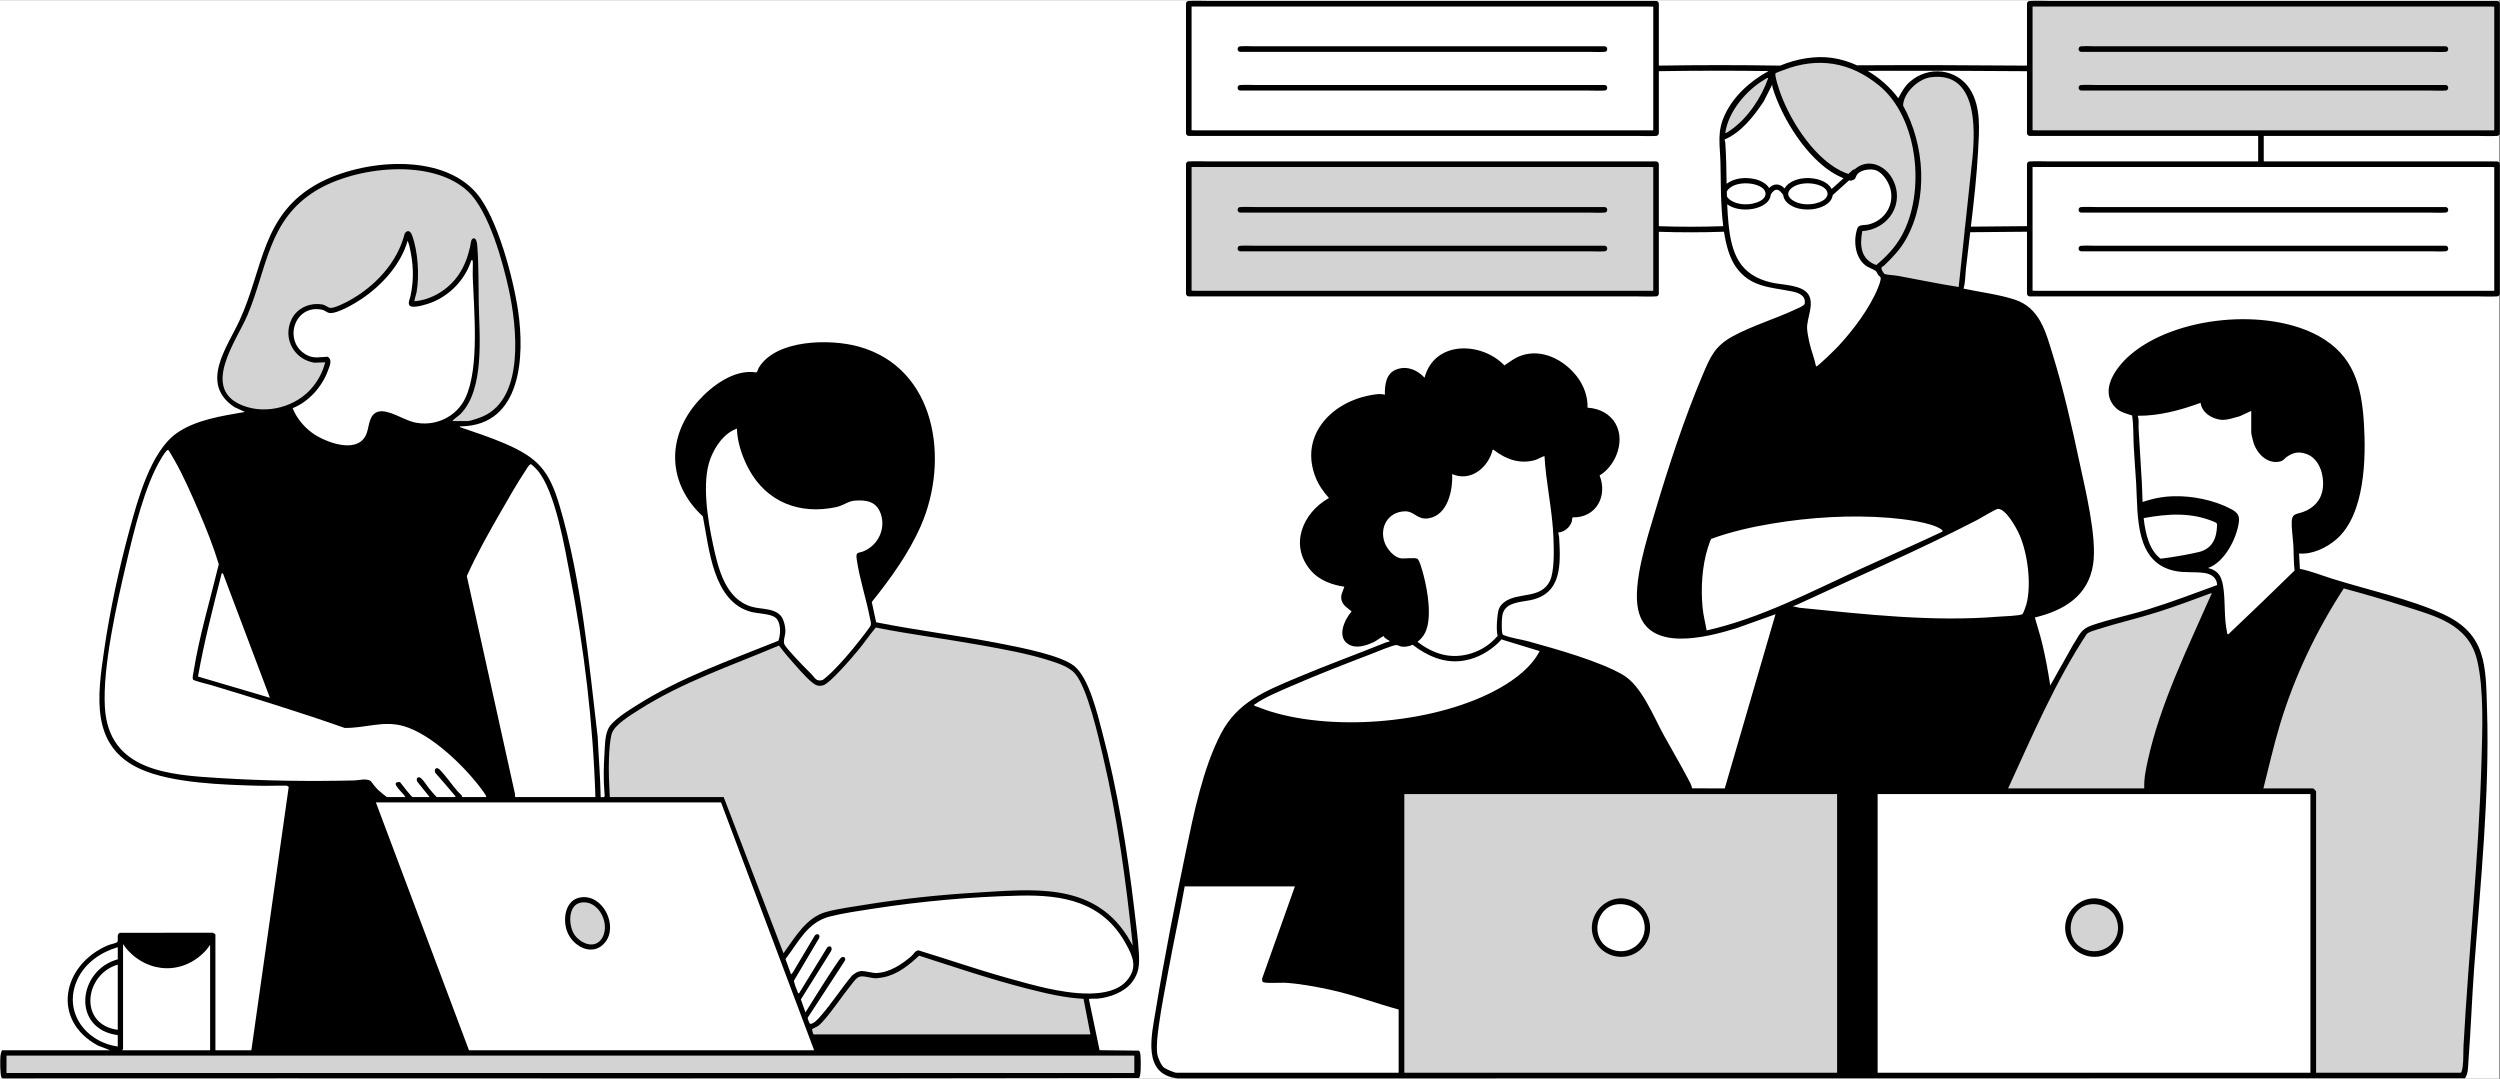 <svg xmlns="http://www.w3.org/2000/svg" xmlns:xlink="http://www.w3.org/1999/xlink" width="1001" zoomAndPan="magnify" viewBox="0 0 750.75 324" height="432" preserveAspectRatio="xMidYMid meet" version="1.0"><rect x="0" y="0" width="750.75" height="324" fill="#808080" stroke="none"/><defs><clipPath id="c054de0911"><path d="M 0 0.055 L 750.5 0.055 L 750.5 323.945 L 0 323.945 Z M 0 0.055 " clip-rule="nonzero"/></clipPath><clipPath id="4c5e896ede"><path d="M 346 1 L 750 1 L 750 323.945 L 346 323.945 Z M 346 1 " clip-rule="nonzero"/></clipPath><clipPath id="84fbf42c8e"><path d="M 345 0.055 L 750.5 0.055 L 750.5 323.945 L 345 323.945 Z M 345 0.055 " clip-rule="nonzero"/></clipPath><clipPath id="309f08ec04"><path d="M 0 49 L 342.637 49 L 342.637 323.945 L 0 323.945 Z M 0 49 " clip-rule="nonzero"/></clipPath></defs><g clip-path="url(#c054de0911)"><path fill="#ffffff" d="M 0 0.055 L 750.5 0.055 L 750.5 323.945 L 0 323.945 Z M 0 0.055 " fill-opacity="1" fill-rule="nonzero"/></g><g clip-path="url(#4c5e896ede)"><path fill="#ffffff" d="M 741.863 191.039 C 746.516 196.891 746.457 209.902 746.5 217.172 C 746.672 245.508 743.555 273.82 741.762 302.066 C 741.426 307.395 741.184 312.781 740.785 318.117 C 740.645 319.98 740.875 321.605 739.789 323.328 C 739.309 322.973 738.875 323.32 738.477 323.305 C 731.711 323.051 725.016 323.324 718.273 323.312 C 627.156 323.148 535.906 323.082 444.672 323.266 C 424.387 322.977 404.125 323.289 383.871 323.312 C 374.047 323.324 364.258 323.34 354.422 323.367 C 347.852 323.387 345.891 317.945 346.266 312.277 C 346.773 304.652 349.051 294.984 350.477 287.297 C 352.539 276.188 354.707 265.027 357.051 253.973 C 359.469 242.574 363.793 221.176 372.551 213.273 C 375.91 210.242 381.375 207.688 385.531 205.816 C 396.098 201.047 407.164 197.344 417.832 192.82 L 417.777 192.035 C 417.043 191.965 416.016 190.543 415.516 190.531 C 415.199 190.527 411.816 192.527 411.004 192.844 C 409.309 193.504 407.676 193.988 405.902 193.328 C 402.832 192.191 403.5 188.836 404.633 186.473 C 404.98 185.746 406.457 183.953 406.402 183.363 C 406.348 182.781 405.273 182.418 404.805 182.02 C 403.43 180.844 402.973 179.891 403.59 178.133 C 403.887 177.285 405.141 176.066 403.82 175.707 C 399.605 174.555 396.848 174.152 393.844 170.594 C 388.324 164.055 391.355 155.219 398.027 150.926 C 398.359 150.711 399.809 150.152 399.828 150.016 C 399.98 149.008 398.805 148.438 398.25 147.703 C 394.164 142.305 392.828 135.113 396.363 129.074 C 400.066 122.742 409.094 118.422 416.363 119.02 C 416.5 116.371 416.344 113.707 418.672 111.965 C 420.52 110.586 423.293 110.895 425.207 112.008 C 425.73 112.312 427.852 114.496 428.277 113.902 C 428.32 113.84 428.309 113.43 428.41 113.195 C 429.883 109.758 431.465 107.195 435.176 105.836 C 439.883 104.113 446.762 105.836 450.445 109.156 C 450.875 109.543 450.934 110.191 451.535 110.277 C 452.336 110.395 453.703 109.078 454.5 108.609 C 455.957 107.75 457.895 106.828 459.586 106.637 C 467.621 105.719 476.914 114.789 476.234 122.91 C 480.645 122.996 484.57 125.535 485.617 129.953 C 486.398 133.238 485.059 137.145 482.93 139.699 C 482.465 140.262 479.977 142.34 479.918 142.539 C 479.699 143.273 480.5 145.215 480.59 146.168 C 480.969 150.16 478.168 154.141 474.102 154.715 C 473.496 154.801 472.168 154.66 471.836 154.883 C 471.512 155.105 471.637 155.996 471.496 156.488 C 471.254 157.363 470.102 158.492 469.305 158.922 C 468.09 159.578 467.402 159.02 467.457 160.746 C 467.582 164.777 468.109 168.809 467.16 172.832 C 466.359 176.227 463.75 178.59 460.418 179.473 C 457.164 180.332 452.176 179.949 450.934 183.855 L 450.668 190.867 C 454.621 192.316 458.797 193.129 462.848 194.305 C 469.906 196.352 479.746 199.25 486.133 202.652 C 492.543 206.07 496.152 215.609 499.555 221.836 C 501.938 226.199 504.77 230.707 506.941 235.129 C 507.281 235.816 507.715 236.418 507.637 237.23 L 518.555 237.211 L 533.672 183.727 C 533.328 183.688 533.016 183.73 532.688 183.836 C 530.918 184.406 528.961 185.438 527.164 186.098 C 517.918 189.488 495.309 197.367 492.359 182.566 C 490.758 174.535 496.004 158.762 498.5 150.641 C 501.75 140.086 505.398 129.246 509.391 118.957 C 511.781 112.805 513.793 105.551 519.723 102.039 C 526.203 98.203 534.145 96.094 540.895 92.793 C 541.496 92.5 542.602 92.125 542.688 91.402 C 542.738 90.961 542.383 89.426 542.16 89.008 C 540.984 86.84 535.891 86.785 533.621 86.355 C 516.238 83.047 517.957 68.402 517.367 54.191 C 517.129 48.402 515.887 40.895 518.129 35.5 C 522.805 24.258 537.973 16.332 549.832 17.855 C 556.707 18.738 564.797 23.637 569.062 29.039 C 569.266 29.293 569.676 30.152 569.734 30.191 C 570.73 30.855 570.871 29.332 571.188 28.688 C 574.07 22.859 581.043 20.109 586.977 23.297 C 595.809 28.047 593.699 41.562 593.301 49.82 C 591.883 62.246 590.578 74.719 589.16 87.156 C 591.137 87.359 593.109 87.789 595.051 88.199 C 599.352 89.113 607.32 90.375 610.219 93.719 C 614.332 98.465 617.633 112.562 619.273 118.965 C 621.844 129 624.195 139.434 626.086 149.621 C 628.699 163.715 631.977 176.879 615.754 183.426 C 614.098 184.094 612.105 184.695 610.336 184.941 C 610.102 185.102 611.504 188.723 611.676 189.316 C 613.113 194.297 614.43 200.395 615.18 205.523 C 615.219 205.805 615.168 206.543 615.203 206.59 C 615.234 206.629 616.031 206.633 616.145 206.555 C 616.258 206.473 617.121 204.418 617.352 203.992 C 619.492 199.996 622.613 193.738 625.324 190.312 C 626.613 188.68 628.383 188.332 630.293 187.738 C 634.305 186.484 638.438 185.547 642.465 184.332 C 650.531 181.902 658.492 179.113 666.328 176.043 C 666.312 173.305 665.062 172.121 662.48 171.621 C 659.629 171.066 656.715 171.551 653.848 171.008 C 640.598 168.504 642.91 153.059 641.73 142.984 C 641.699 136.688 641.004 130.449 641 124.129 C 636.328 123.984 632.773 120.059 634.059 115.363 C 636.117 107.828 646.887 101.957 653.773 99.555 C 669.902 93.93 698.645 94.43 706.516 112.773 C 710.105 121.141 710.008 133.316 709.152 142.254 C 708.309 151.094 705.09 160.957 696.246 164.625 C 694.25 165.453 692.059 166.078 689.922 165.48 L 690.164 171.316 C 690.586 171.289 690.98 171.328 691.395 171.426 C 694.41 172.164 697.879 173.602 700.93 174.547 C 708.574 176.918 716.332 178.996 723.938 181.469 C 729.973 183.434 737.797 185.93 741.863 191.039 Z M 497.312 1.117 L 356.992 1.117 L 356.992 39.984 L 497.312 39.984 Z M 609.539 49.305 L 609.539 88.172 L 749.859 88.172 L 749.859 49.305 Z M 609.539 49.305 " fill-opacity="1" fill-rule="nonzero"/></g><path fill="#d3d3d3" d="M 564.566 79.238 C 564.316 79.484 564.113 80.016 564.055 80.059 C 563.297 80.586 560.852 78.891 560.277 78.32 C 557.648 75.699 558.539 72.25 558.742 68.914 C 566.16 68.617 571.57 61.465 568.035 54.391 C 567.09 52.5 564.676 50.004 562.496 49.715 C 560.637 49.465 558.148 50.168 556.906 51.633 C 555.988 52.719 556.688 53.246 554.648 52.688 C 545.172 50.102 535.082 33.738 533.059 24.645 C 532.895 23.914 532.453 22.312 532.812 21.715 C 533.043 21.332 537.117 19.93 537.867 19.711 C 553.418 15.117 568.582 23.504 573.465 38.746 C 577.27 50.621 576.754 66.082 568.227 75.84 C 567.094 77.137 565.727 78.09 564.566 79.238 Z M 579.812 22.715 C 575.891 23.164 571.391 27.156 570.957 31.156 C 570.84 32.203 571.945 33.43 572.414 34.449 C 575.508 41.168 577.102 50.492 576.238 57.82 C 575.242 66.281 571.547 74.598 564.703 79.859 C 564.211 80.863 564.844 82.184 565.73 82.723 C 573.422 83.887 581.031 85.504 588.676 86.91 L 589.402 78.516 C 590.391 68.309 592.086 58.105 592.816 47.871 C 593.516 38.035 594.527 21.043 579.812 22.715 Z M 421.23 237.969 L 552.168 237.969 L 552.168 322.254 C 552.168 322.277 551.828 322.617 551.805 322.617 L 421.23 322.617 Z M 493.266 283.574 C 497.848 277.809 492.543 269.254 485.66 270.375 C 482.688 270.859 479.684 273.574 478.836 276.445 C 476.453 284.504 487.441 290.902 493.266 283.574 Z M 521.379 38.504 C 525.988 34.617 530.336 28.68 531.48 22.695 C 531.035 22.234 527.066 25.172 526.496 25.617 C 522.129 29.062 517.699 34.953 517.609 40.695 C 517.988 41.082 520.898 38.906 521.379 38.504 Z M 721.992 181.469 C 715.816 179.484 709.535 177.742 703.309 175.938 C 703.332 176.273 703.324 176.59 703.18 176.906 C 702.723 177.895 701.117 179.828 700.434 180.973 C 692.008 195.012 686.055 209.383 681.957 225.266 C 681.102 228.586 680.574 232.359 679.582 235.543 C 679.387 236.164 678.93 236.582 678.969 237.238 L 694.426 237.238 C 694.488 237.238 695.031 238.004 695.031 238.09 L 695.031 322.617 L 739.57 322.617 C 740.359 319.789 740.133 316.859 740.297 313.98 C 741.918 285.73 744.848 257.609 745.668 229.344 C 745.938 220 746.414 208.312 744.613 199.238 C 742.184 186.969 732.492 184.844 721.992 181.469 Z M 627.312 271.113 C 620.523 272.078 619.133 282.016 624.953 285.266 C 629.113 287.586 635.699 285.426 636.359 280.398 C 637.133 274.512 633.316 270.258 627.312 271.113 Z M 657.922 179.84 C 648.316 183.301 638.633 185.543 629.074 188.711 C 628.094 189.035 627.125 189.367 626.223 189.871 C 618.227 202.441 611.766 215.945 605.668 229.531 C 604.793 231.484 603.262 234.359 602.66 236.258 C 602.555 236.586 602.508 236.895 602.547 237.238 L 644.41 237.238 C 644.438 231.531 646.047 225.656 647.695 220.211 C 652.02 205.906 658.621 191.977 664.742 178.383 L 664.852 177.402 C 664.508 177.344 664.203 177.426 663.875 177.516 C 662.082 178 659.77 179.172 657.922 179.84 Z M 497.312 49.305 L 356.992 49.305 L 356.992 88.172 L 497.312 88.172 Z M 609.539 1.117 L 609.539 39.984 L 749.859 39.984 L 749.859 1.117 Z M 609.539 1.117 " fill-opacity="1" fill-rule="nonzero"/><g clip-path="url(#84fbf42c8e)"><path fill="#000000" d="M 481.84 63.848 C 481.777 63.848 481.715 63.844 481.656 63.848 C 480.234 63.953 478.77 63.848 477.348 63.848 L 372.465 63.848 C 371.387 63.848 371.387 62.176 372.465 62.176 C 372.527 62.176 372.59 62.18 372.652 62.176 C 374.07 62.074 375.535 62.176 376.957 62.176 L 481.84 62.176 C 482.918 62.176 482.918 63.848 481.84 63.848 Z M 750.695 1.117 L 750.695 39.984 C 750.695 40.215 750.609 40.387 750.488 40.52 C 750.473 40.535 750.465 40.555 750.449 40.57 C 750.43 40.586 750.41 40.598 750.391 40.613 C 750.258 40.734 750.09 40.82 749.859 40.82 C 749.777 40.82 749.699 40.816 749.617 40.82 C 747.805 40.93 745.949 40.82 744.133 40.82 L 679.805 40.82 L 679.805 48.469 L 749.859 48.469 C 750.312 48.469 750.695 48.855 750.695 49.305 L 750.695 88.172 C 750.695 88.406 750.609 88.578 750.488 88.711 C 750.473 88.727 750.465 88.746 750.449 88.762 C 750.43 88.777 750.41 88.789 750.391 88.805 C 750.258 88.926 750.09 89.012 749.859 89.012 C 749.777 89.012 749.699 89.004 749.617 89.012 C 747.805 89.117 745.949 89.012 744.133 89.012 L 609.539 89.012 C 609.086 89.012 608.703 88.625 608.703 88.172 L 608.703 69.586 C 603.02 69.652 597.336 69.703 591.648 69.734 C 591.211 73.395 590.773 77.051 590.375 80.707 C 590.16 82.688 590.211 84.738 589.648 86.668 C 594.613 87.73 600.16 88.391 604.977 89.957 C 612.652 92.453 614.371 99.832 616.543 106.855 C 619.68 116.996 622.172 128.023 624.387 138.426 C 626.168 146.797 629.797 161.352 628.562 169.469 C 627.117 178.992 619.766 183.336 611.07 185.43 C 611.746 187.93 612.57 190.395 613.191 192.91 C 614.238 197.168 615.023 201.531 615.691 205.859 L 622.555 193.625 C 624.426 190.816 624.734 188.977 628.152 187.789 C 633.469 185.941 639.398 184.746 644.84 183.059 C 651.926 180.867 658.871 178.242 665.82 175.688 C 665.711 173.492 664.074 172.371 662.031 172.07 C 659.176 171.648 656.203 172.047 653.355 171.5 C 641.004 169.121 642.051 154.824 641.492 145.168 C 641.277 141.457 640.945 137.699 640.758 133.984 C 640.602 130.926 640.734 127.793 640.277 124.781 C 638.602 124.203 636.754 123.82 635.426 122.527 C 630.164 117.41 635.391 110.305 639.668 106.617 C 653.223 94.926 680.871 92.316 696.414 100.977 C 706.762 106.742 709.164 115.77 709.875 126.93 C 710.547 137.426 710.254 154.477 701.609 161.957 C 698.676 164.496 694.352 166.574 690.406 166.211 L 690.656 170.824 C 694.004 171.488 697.191 172.801 700.441 173.816 C 710.973 177.113 723.785 179.902 733.652 184.41 C 746.824 190.422 746.461 200.117 746.859 213.047 C 747.656 238.801 744.871 265.207 742.977 290.871 C 742.293 300.113 741.992 309.387 741.273 318.602 C 741.125 320.465 741.293 322.055 740.266 323.801 L 353.68 323.844 C 342.844 322.695 345.855 310.812 347.07 303.352 C 349.637 287.617 352.82 271.527 356.07 255.914 C 358.465 244.414 361.234 230.691 366.668 220.289 C 371.629 210.789 379.957 207.527 389.352 203.555 C 398.207 199.805 407.281 196.523 416.199 192.922 C 416.484 192.805 417.055 192.746 417.094 192.723 C 417.574 192.422 416.875 192.258 416.781 192.176 C 416.5 191.934 416.07 191.734 415.805 191.504 C 415.594 191.32 415.66 190.977 415.512 191.023 C 414.91 191.203 413.445 192.387 412.637 192.77 C 410.301 193.875 407.211 194.941 404.84 193.414 C 401.387 191.195 403.777 186 405.895 183.602 C 404.645 182.523 403.23 181.875 402.84 180.09 C 402.512 178.57 403.328 177.57 403.707 176.184 C 400.07 175.676 396.191 174.25 393.73 171.438 C 387.07 163.809 391.105 154.055 399.078 149.547 C 397.43 147.715 395.98 145.648 395.07 143.344 C 390.285 131.238 399.227 121.297 410.715 118.852 C 412.398 118.492 414.199 118.105 415.875 118.531 C 415.836 115.449 416.203 112.027 419.531 110.875 C 422.664 109.789 425.668 111.156 427.801 113.426 C 430.727 102.215 444.863 102.551 451.77 109.727 C 453.352 108.684 454.824 107.512 456.633 106.848 C 463.035 104.504 469.785 108.102 473.66 113.203 C 475.605 115.766 476.879 119.18 476.727 122.418 C 484.609 122.934 488.367 129.75 485.285 136.945 C 484.316 139.203 482.492 141.543 480.352 142.766 C 482.84 149.004 479.316 155.504 472.324 155.367 C 472.016 155.582 472.125 156.328 471.98 156.73 C 471.402 158.359 469.742 159.84 467.957 159.887 C 467.973 160.434 468.184 160.891 468.215 161.453 C 468.652 169.402 469.098 178.203 459.695 180.207 C 457.555 180.664 453.773 180.797 452.16 182.691 C 452.008 182.867 451.383 183.508 451.164 184.781 C 450.984 185.848 450.949 187.566 450.984 188.695 C 451.012 189.625 451.082 190.039 451.195 190.383 C 451.297 190.684 451.508 190.699 451.754 190.797 C 453.723 191.594 456.797 191.996 458.961 192.598 C 467.121 194.859 480.219 198.5 487.352 202.652 C 492.938 205.91 496.473 215 499.555 220.621 C 501.988 225.055 504.582 229.438 506.945 233.91 C 507.41 234.797 507.973 235.75 508.137 236.73 L 517.941 236.766 L 533.184 184.457 L 521.445 188.656 C 512.516 191.402 494.691 196.109 491.922 183.004 C 490.242 175.047 494.672 161.477 497.043 153.559 C 501.039 140.188 505.738 125.777 511.164 112.945 C 513.5 107.418 514.824 103.98 520.363 100.977 C 526.348 97.734 533.285 95.699 539.438 92.793 C 540.094 92.484 541.848 91.801 541.949 91.172 C 542.355 88.613 539.906 87.852 537.871 87.457 C 531.402 86.211 525.551 86.188 521.301 80.18 C 519.441 77.551 518.355 73.762 517.711 69.59 C 511.191 69.812 504.672 69.824 498.148 69.602 L 498.148 88.172 C 498.148 88.406 498.062 88.578 497.941 88.711 C 497.926 88.727 497.918 88.746 497.902 88.762 C 497.883 88.777 497.863 88.789 497.844 88.805 C 497.711 88.926 497.543 89.012 497.312 89.012 C 497.23 89.012 497.152 89.004 497.07 89.012 C 495.258 89.117 493.402 89.012 491.586 89.012 L 356.992 89.012 C 356.539 89.012 356.156 88.625 356.156 88.172 L 356.156 49.305 C 356.156 48.852 356.539 48.469 356.992 48.469 C 357.074 48.469 357.152 48.473 357.234 48.469 C 359.047 48.359 360.902 48.469 362.723 48.469 L 497.312 48.469 C 497.766 48.469 498.148 48.855 498.148 49.305 L 498.148 67.926 C 504.594 68.148 511.039 68.141 517.484 67.922 C 516.637 61.152 516.793 53.68 516.645 48.59 C 516.492 43.312 515.59 39.629 517.926 34.562 C 520.449 29.086 525.352 24.449 531.113 21.336 C 520.125 21.191 509.137 21.203 498.148 21.375 L 498.148 39.984 C 498.148 40.215 498.062 40.387 497.941 40.52 C 497.926 40.535 497.918 40.555 497.902 40.57 C 497.883 40.586 497.863 40.598 497.844 40.613 C 497.711 40.734 497.543 40.82 497.312 40.82 C 497.23 40.82 497.152 40.816 497.07 40.82 C 495.258 40.93 493.402 40.82 491.586 40.82 L 356.992 40.82 C 356.539 40.82 356.156 40.434 356.156 39.984 L 356.156 1.117 C 356.156 0.66 356.539 0.277 356.992 0.277 C 357.074 0.277 357.152 0.285 357.234 0.277 C 359.047 0.172 360.902 0.277 362.723 0.277 L 497.312 0.277 C 497.766 0.277 498.148 0.664 498.148 1.117 L 498.148 19.703 C 510.254 19.512 522.359 19.508 534.461 19.703 C 534.492 19.703 534.512 19.715 534.539 19.719 C 539.613 17.621 545.086 16.688 550.074 17.367 C 552.656 17.719 555.254 18.52 557.738 19.652 C 557.809 19.633 557.879 19.605 557.965 19.605 C 574.875 19.52 591.789 19.559 608.703 19.707 L 608.703 1.117 C 608.703 0.66 609.086 0.277 609.539 0.277 C 609.621 0.277 609.699 0.285 609.781 0.277 C 611.594 0.172 613.449 0.277 615.27 0.277 L 749.859 0.277 C 750.312 0.277 750.695 0.664 750.695 1.117 Z M 496.477 2 C 496.039 2 495.582 1.953 495.184 1.953 L 357.832 1.953 L 357.832 39.098 C 358.266 39.098 358.723 39.145 359.121 39.145 L 496.477 39.145 Z M 496.477 50.191 C 496.039 50.191 495.582 50.145 495.184 50.145 L 357.832 50.145 L 357.832 87.289 C 358.266 87.289 358.723 87.336 359.121 87.336 L 496.477 87.336 Z M 534.703 28.109 C 537.852 36.754 545.355 48.398 554.191 51.93 C 554.562 52.074 554.844 52.168 555.074 52.223 C 555.5 51.84 555.926 51.457 556.348 51.074 C 556.535 50.906 556.742 50.852 556.941 50.867 C 557.008 50.805 557.082 50.738 557.16 50.672 C 561.027 47.461 566.094 49.637 568.277 53.664 C 572.246 60.973 567.188 68.863 559.238 69.41 C 558.434 73.766 558.773 77.922 563.453 79.582 C 566.5 77.039 569.082 74.352 571.035 70.863 C 578.312 57.867 576.141 35.328 564.211 25.617 C 555.613 18.617 545.969 17.02 535.551 21.047 C 535.203 21.184 533.285 21.887 533.211 21.992 C 532.793 22.59 534.363 27.168 534.703 28.109 Z M 518.098 39.965 C 518.246 40.129 519.625 39.133 519.879 38.953 C 524.949 35.352 528.98 29.262 530.996 23.426 C 530.582 23.344 530.355 23.637 530.043 23.812 C 524.535 26.934 518.926 33.574 518.098 39.965 Z M 517.852 41.918 C 517.98 42.188 518.082 42.445 518.102 42.754 C 518.391 46.891 518.43 51.047 518.504 55.199 C 518.52 55.188 518.535 55.172 518.551 55.156 C 520.832 53.43 524.152 53.156 526.871 53.758 C 528.504 54.121 530.391 54.996 531.277 56.473 C 531.754 55.977 532.328 55.57 533.008 55.449 C 534.18 55.238 535.145 55.801 535.922 56.59 C 536.211 56.055 536.625 55.566 537.164 55.156 C 539.445 53.43 542.766 53.156 545.48 53.758 C 547.219 54.145 549.234 55.109 550.035 56.754 C 551.23 55.68 552.422 54.609 553.613 53.535 C 552.676 53.129 551.715 52.66 551.273 52.414 C 542.648 47.641 535.152 35.605 532.32 26.355 C 532.223 26.031 532.203 25.703 532.211 25.371 L 529.637 30.461 C 526.621 34.953 522.953 39.75 517.852 41.918 Z M 548.809 58.133 C 548.688 56.078 545.641 55.277 544.023 55.113 C 541.977 54.906 539.406 55.191 537.824 56.652 C 537.34 57.098 536.938 57.699 537.016 58.383 C 537.105 59.152 537.75 59.766 538.363 60.164 C 540.246 61.383 542.809 61.594 544.961 61.141 C 546.383 60.84 548.719 60.012 548.812 58.25 C 548.809 58.211 548.809 58.172 548.809 58.133 Z M 532.652 57.332 C 532.652 57.336 532.68 57.312 532.707 57.289 C 532.68 57.305 532.652 57.324 532.652 57.332 Z M 518.59 58.977 C 518.844 59.473 519.305 59.875 519.75 60.164 C 521.633 61.383 524.195 61.594 526.348 61.141 C 527.785 60.836 530.152 59.996 530.203 58.199 C 530.145 56.094 527.047 55.277 525.41 55.113 C 523.363 54.906 520.793 55.191 519.211 56.652 C 518.938 56.906 518.699 57.211 518.551 57.555 C 518.562 58.027 518.578 58.504 518.59 58.977 Z M 543.031 88.383 C 544.977 91.309 542.504 95.648 542.672 98.707 C 542.727 99.75 543.055 101.426 543.273 102.488 C 543.797 105.039 544.848 107.465 545.355 110.02 C 545.656 110.398 551.586 104.449 552.051 103.945 C 556.504 99.141 561.402 92.664 563.895 86.594 C 564.191 85.871 565.02 83.863 564.707 83.266 C 564.586 83.027 564.18 82.805 563.984 82.523 C 563.746 82.184 563.676 81.734 563.355 81.445 C 562.691 80.848 561.035 80.383 560.082 79.609 C 557 77.117 556.535 72.117 557.773 68.555 C 558.203 67.316 559.938 67.715 561.227 67.383 C 566.078 66.133 569.031 61.395 567.629 56.5 C 567.012 54.34 565.07 51.371 562.699 50.969 C 561.191 50.711 558.926 51.059 557.844 52.207 C 557.461 52.613 557.227 53.516 556.977 53.77 C 556.836 53.914 555.961 54.277 555.738 54.262 C 555.621 54.254 555.457 54.215 555.273 54.164 C 553.637 55.637 551.996 57.109 550.359 58.586 C 550 61.309 546.734 62.535 544.344 62.828 C 541.73 63.152 538.465 62.684 536.543 60.707 C 535.902 60.047 535.566 59.297 535.5 58.543 C 535.25 58.176 535.004 57.855 534.66 57.535 C 534.59 57.469 534.52 57.41 534.445 57.348 C 534.445 57.344 534.445 57.348 534.445 57.344 C 534.41 57.32 534.379 57.297 534.348 57.277 C 534.234 57.199 534.113 57.141 533.996 57.078 C 533.973 57.066 533.93 57.047 533.887 57.035 C 533.832 57.016 533.777 57 533.719 56.988 C 533.707 56.984 533.695 56.984 533.684 56.98 C 533.645 56.98 533.582 56.973 533.562 56.973 C 533.508 56.973 533.453 56.977 533.395 56.977 C 533.301 57 533.211 57.023 533.121 57.051 C 533.109 57.055 533.113 57.051 533.109 57.055 C 533.066 57.074 533.023 57.094 532.984 57.117 C 532.898 57.164 532.816 57.215 532.738 57.27 C 532.734 57.273 532.723 57.281 532.715 57.285 C 532.684 57.312 532.652 57.336 532.621 57.363 C 532.551 57.426 532.48 57.492 532.414 57.559 C 532.348 57.629 532.281 57.699 532.219 57.773 C 532.191 57.805 532.164 57.836 532.137 57.867 C 532.055 57.984 531.969 58.098 531.895 58.219 C 531.844 58.297 531.805 58.375 531.758 58.457 C 531.488 61.27 528.16 62.531 525.73 62.828 C 523.43 63.113 520.625 62.781 518.676 61.348 C 518.758 63.27 518.875 65.184 519.066 67.09 C 519.965 76.164 522.367 82.633 531.965 84.848 C 535.188 85.594 541.109 85.484 543.031 88.383 Z M 558.328 171.031 C 566.648 167.207 575.043 163.543 583.32 159.641 C 583.41 159.215 583.203 159.156 582.918 158.949 C 579.973 156.812 571.137 155.809 567.383 155.504 C 555.84 154.57 543.578 155.32 532.121 157.242 C 525.938 158.277 519.758 159.672 513.883 161.824 C 513.691 161.926 512.996 164.078 512.863 164.508 C 511.109 170.055 510.75 176.602 511.277 182.391 C 511.492 184.723 512.113 187.016 512.5 189.32 C 528.672 185.676 543.398 177.895 558.328 171.031 Z M 420.43 167.617 C 421.719 167.895 424.719 167.336 425.613 167.789 C 426.293 168.133 427.246 171.801 427.492 172.723 C 428.719 177.398 430.145 185.684 427.934 190.059 C 427.414 191.082 426.617 192.02 425.664 192.746 C 427.914 194.453 430.406 195.84 433.16 196.539 C 438.973 198.016 445.598 195.77 449.5 191.207 C 449.574 191.121 449.656 191.062 449.738 191.023 C 449.168 188.871 449.695 183.977 450.125 182.859 C 450.422 182.09 450.953 181.375 451.91 180.695 C 456.047 177.762 462.715 179.949 465.414 174.492 C 466.859 171.562 466.633 164.855 466.5 161.465 C 466.258 155.207 465.105 148.953 464.332 142.715 C 464.098 140.836 463.926 138.914 463.82 137.023 C 463.629 136.828 461.645 137.965 461.145 138.113 C 456.594 139.461 452.418 138.027 448.855 135.316 C 448.645 135.156 448.613 134.98 448.246 135.074 C 446.918 140.402 441.672 144.793 436.078 142.371 C 436.32 147.258 434.742 154.699 429.031 155.641 C 425.562 156.211 424.793 153.461 421.848 153.551 C 416.824 153.699 414.137 158.371 415.828 162.977 C 416.496 164.797 418.465 167.199 420.43 167.617 Z M 376.691 211.938 C 378.227 212.434 379.719 213.094 381.262 213.578 C 401.324 219.883 431.953 217.051 450.359 206.633 C 455.039 203.984 459.844 200.359 462.363 195.527 L 450.785 191.988 C 450.758 192.102 450.707 192.215 450.617 192.324 C 450.094 192.934 449.484 193.477 448.871 193.988 C 445.984 196.398 442.508 198.07 438.754 198.5 C 433.371 199.113 428.375 196.855 424.223 193.617 C 423.176 194.098 422.027 194.324 420.879 194.168 C 420.352 194.094 419.871 193.746 419.379 193.703 C 418.48 193.617 413 195.922 411.676 196.43 C 403.754 199.469 395.477 202.664 387.719 206.059 C 384.508 207.461 379.777 209.398 377 211.391 C 376.785 211.547 376.559 211.371 376.691 211.938 Z M 420.012 303.16 C 413.043 301.25 406.227 298.676 399.133 297.148 C 395.07 296.277 389.949 295.34 385.828 295.121 C 384.711 295.062 379.629 295.395 379.176 294.836 C 379.062 294.695 378.98 294.102 379.008 293.887 L 388.859 266.184 L 355.762 266.184 C 354.301 274.461 352.473 282.672 350.961 290.941 C 349.945 296.484 348.758 302.375 348 307.926 C 347.641 310.539 347.203 313.793 347.508 316.395 C 347.641 317.512 348.688 319.973 349.586 320.641 C 350.105 321.027 352.641 322.133 353.207 322.133 L 420.012 322.133 Z M 551.68 238.453 L 421.715 238.453 L 421.715 322.133 L 551.68 322.133 Z M 684.688 217.535 C 682.77 223.879 681.336 230.348 679.699 236.754 L 694.668 236.754 C 694.727 236.754 695.52 237.543 695.52 237.602 L 695.52 322.133 L 738.961 322.133 C 739.262 322.133 739.5 320.66 739.547 320.281 C 739.816 318.105 739.691 315.926 739.812 313.738 C 741.387 285.41 744.387 257.234 745.18 228.859 C 745.438 219.68 745.988 207.062 743.883 198.266 C 741.262 187.297 731.254 184.996 721.75 181.957 C 715.828 180.062 709.82 178.309 703.828 176.699 C 695.598 189.398 689.074 203.008 684.688 217.535 Z M 665.781 157.758 C 665.785 157.578 665.785 157.391 665.703 157.234 C 665.59 157.008 665.34 156.887 665.105 156.785 C 658.145 153.754 651 154.258 643.746 155.59 C 644.27 160.48 645.512 165.242 648.809 167.773 C 648.809 167.773 653.785 167.25 660.156 165.812 C 664.25 164.891 665.684 161.762 665.781 157.758 Z M 667.777 177.277 C 668.234 181.316 667.91 185.676 668.746 189.684 C 668.816 190.02 668.719 190.297 669.113 190.531 C 675.824 184.199 682.457 177.781 689.066 171.328 C 688.758 168.859 688.836 166.375 688.707 163.898 C 688.605 161.984 688.312 159.977 688.215 158.062 C 687.977 153.441 689.547 154.859 692.691 153.289 C 696.852 151.211 698.172 147.461 697.438 143.012 C 696.969 140.195 695.488 137.371 692.664 136.348 C 690.402 135.527 688.754 135.82 686.77 137.156 C 685.953 137.707 685.824 138.348 684.582 138.613 C 680.832 139.422 677.684 136.16 676.711 132.832 C 676.52 132.191 676.047 130.391 676.047 129.844 L 676.047 123.398 L 672.641 124.98 C 670.863 125.438 668.797 126.246 666.945 126.055 C 664.191 125.77 661.211 123.895 660.84 120.969 C 654.863 123.168 648.391 124.91 641.977 124.859 L 641.973 124.984 C 642.426 126.145 642.148 127.41 642.215 128.633 C 642.523 134.051 642.879 139.508 643.195 144.926 C 643.293 146.621 643.324 148.625 643.414 150.746 C 644.176 150.484 645.156 150.211 645.273 150.176 C 647.633 149.48 650.086 149.098 652.543 149.02 C 658.258 148.832 664.996 150.184 670.047 152.895 C 670.906 153.355 671.789 153.934 672.164 154.836 C 672.434 155.488 672.402 156.223 672.309 156.922 C 671.695 161.5 668.18 168.797 663.051 170.574 C 666.562 171.426 667.363 173.633 667.777 177.277 Z M 563.852 238.453 L 563.852 322.133 L 693.816 322.133 L 693.816 238.453 Z M 603.035 236.754 L 643.922 236.754 C 643.797 233.879 644.398 231.027 645.012 228.234 C 648.738 211.328 656.977 194.562 663.922 178.781 C 664.012 178.586 664.355 178.281 664 178.129 C 658.699 180.098 653.395 182.074 648.004 183.789 C 642.012 185.695 635.84 187.09 629.863 189.008 C 628.867 189.328 627.387 189.707 626.633 190.402 C 617.094 204.93 610.277 221.008 603.035 236.754 Z M 539.68 181.578 C 539.246 181.781 538.766 181.934 538.297 182.023 L 540.359 182.512 C 560.273 184.492 580.238 186.805 600.234 185.18 C 601.406 185.078 606.695 184.949 607.359 184.398 C 607.613 184.188 608.379 182.02 608.512 181.535 C 610.109 175.598 608.938 166.336 606.488 160.691 C 605.609 158.672 602.414 152.781 599.988 152.812 C 599.359 152.816 594.812 155.594 593.793 156.121 C 576.172 165.258 557.688 173.172 539.68 181.578 Z M 592.328 47.387 C 593.219 38.172 593.598 21.395 579.809 23.199 C 576.09 23.684 571.625 27.824 571.496 31.703 C 578.031 43.496 579.105 59.574 572.496 71.594 C 570.672 74.91 568.469 77.141 565.805 79.75 C 565.348 80.191 564.848 79.938 565.066 80.945 C 565.121 81.188 565.824 82.246 565.973 82.289 C 567.082 82.609 568.789 82.625 569.988 82.844 C 576.059 83.938 582.102 85.25 588.188 86.184 L 590.008 69.148 C 589.949 68.934 589.977 68.703 590.074 68.504 Z M 609.781 48.469 C 611.594 48.359 613.449 48.469 615.27 48.469 L 678.129 48.469 L 678.129 40.82 L 609.539 40.82 C 609.086 40.82 608.703 40.434 608.703 39.984 L 608.703 21.383 C 592.75 21.242 576.793 21.207 560.84 21.273 C 564.477 23.434 567.715 26.297 570.059 29.504 C 571.082 27.59 571.914 25.969 573.582 24.516 C 579.078 19.711 587.555 20.547 591.559 26.746 C 594.988 32.062 594.348 39.184 594.027 45.191 C 593.621 52.832 592.758 60.453 591.852 68.062 C 597.469 68.027 603.086 67.977 608.703 67.91 L 608.703 49.305 C 608.703 48.852 609.086 48.469 609.539 48.469 C 609.621 48.469 609.699 48.473 609.781 48.469 Z M 656.992 50.145 L 610.379 50.145 L 610.379 87.289 C 610.812 87.289 611.27 87.336 611.668 87.336 L 749.023 87.336 L 749.023 50.191 C 748.586 50.191 748.129 50.145 747.73 50.145 Z M 749.023 2 C 748.586 2 748.129 1.953 747.73 1.953 L 610.379 1.953 L 610.379 39.098 C 610.812 39.098 611.27 39.145 611.668 39.145 L 749.023 39.145 Z M 481.84 73.797 L 376.957 73.797 C 375.535 73.797 374.07 73.695 372.652 73.797 C 372.59 73.801 372.527 73.797 372.465 73.797 C 371.387 73.797 371.387 75.469 372.465 75.469 L 477.348 75.469 C 478.77 75.469 480.234 75.574 481.656 75.469 C 481.715 75.465 481.777 75.469 481.84 75.469 C 482.918 75.469 482.918 73.797 481.84 73.797 Z M 481.84 13.902 L 376.957 13.902 C 375.535 13.902 374.07 13.801 372.652 13.902 C 372.59 13.906 372.527 13.902 372.465 13.902 C 371.387 13.902 371.387 15.574 372.465 15.574 L 477.348 15.574 C 478.77 15.574 480.234 15.68 481.656 15.574 C 481.715 15.57 481.777 15.574 481.84 15.574 C 482.918 15.574 482.918 13.902 481.84 13.902 Z M 481.84 25.523 L 376.957 25.523 C 375.535 25.523 374.07 25.422 372.652 25.523 C 372.59 25.527 372.527 25.523 372.465 25.523 C 371.387 25.523 371.387 27.195 372.465 27.195 L 477.348 27.195 C 478.77 27.195 480.234 27.297 481.656 27.195 C 481.715 27.191 481.777 27.195 481.84 27.195 C 482.918 27.195 482.918 25.523 481.84 25.523 Z M 621.191 282.703 C 617.266 275.18 625.332 266.871 632.895 270.762 C 638.387 273.586 639.359 281.301 634.59 285.316 C 630.359 288.875 623.742 287.594 621.191 282.703 Z M 625.258 284.715 C 631.359 287.965 638.086 282.277 635.453 275.742 C 634.215 272.66 630.734 271.141 627.555 271.598 C 621.258 272.504 619.641 281.727 625.258 284.715 Z M 629.504 62.176 C 628.082 62.176 626.617 62.074 625.199 62.176 C 625.137 62.18 625.074 62.176 625.012 62.176 C 623.934 62.176 623.934 63.848 625.012 63.848 L 729.895 63.848 C 731.316 63.848 732.781 63.953 734.203 63.848 C 734.262 63.844 734.324 63.848 734.387 63.848 C 735.465 63.848 735.465 62.176 734.387 62.176 Z M 479.055 282.703 C 475.129 275.18 483.199 266.871 490.762 270.762 C 496.254 273.586 497.227 281.301 492.457 285.316 C 488.227 288.875 481.609 287.594 479.055 282.703 Z M 483.125 284.715 C 489.227 287.965 495.953 282.277 493.32 275.742 C 492.078 272.66 488.602 271.141 485.422 271.598 C 479.125 272.504 477.508 281.727 483.125 284.715 Z M 734.387 73.797 L 629.504 73.797 C 628.082 73.797 626.617 73.695 625.199 73.797 C 625.137 73.801 625.074 73.797 625.012 73.797 C 623.934 73.797 623.934 75.469 625.012 75.469 L 729.895 75.469 C 731.316 75.469 732.781 75.574 734.203 75.469 C 734.262 75.465 734.324 75.469 734.387 75.469 C 735.465 75.469 735.465 73.797 734.387 73.797 Z M 734.387 13.902 L 629.504 13.902 C 628.082 13.902 626.617 13.801 625.199 13.902 C 625.137 13.906 625.074 13.902 625.012 13.902 C 623.934 13.902 623.934 15.574 625.012 15.574 L 729.895 15.574 C 731.316 15.574 732.781 15.68 734.203 15.574 C 734.262 15.57 734.324 15.574 734.387 15.574 C 735.465 15.574 735.465 13.902 734.387 13.902 Z M 734.387 25.523 L 629.504 25.523 C 628.082 25.523 626.617 25.422 625.199 25.523 C 625.137 25.527 625.074 25.523 625.012 25.523 C 623.934 25.523 623.934 27.195 625.012 27.195 L 729.895 27.195 C 731.316 27.195 732.781 27.297 734.203 27.195 C 734.262 27.191 734.324 27.195 734.387 27.195 C 735.465 27.195 735.465 25.523 734.387 25.523 Z M 734.387 25.523 " fill-opacity="1" fill-rule="nonzero"/></g><path fill="#ffffff" d="M 341.32 316.312 L 341.32 322.914 L 1.266 322.914 L 1.266 316.312 L 35.25 316.312 C 35.578 316.312 36.215 315.258 35.359 314.836 C 34.695 314.508 32.824 314.285 31.902 313.973 C 23.762 311.227 19.008 303.082 22.363 294.754 C 24.43 289.629 28.496 286.516 33.488 284.496 C 35.645 283.621 36.648 284.191 36.273 281.023 L 63.438 281.023 C 63.461 281.023 63.777 281.34 63.777 281.367 L 63.777 315.742 C 63.777 315.914 64.5 316.426 64.789 316.324 C 68.188 316.012 72.176 316.695 75.496 316.324 C 76.086 316.258 76.41 316.004 76.691 315.473 L 87.879 235.844 C 87.828 235.418 87.488 235.094 87.074 235.039 C 84.422 234.965 81.758 235.125 79.109 235.047 C 67.922 234.715 49.836 234.504 40.156 228.758 C 30.477 223.016 30.395 214.156 31.273 203.965 C 32.504 189.766 35.836 174.316 39.52 160.539 C 41.734 152.25 45.621 137.656 52.18 132.016 C 58.047 126.965 66.914 125.848 74.301 124.574 C 76.383 122.957 72.559 122.348 71.348 121.703 C 59.828 115.562 70.93 101.41 74.184 93.492 C 80.352 78.473 79.992 65.121 95.758 56.137 C 108.48 48.887 132.281 46.613 142.648 58.941 C 148.234 65.586 152.66 82.227 154.18 90.879 C 156.504 104.133 157.195 125.172 139.562 127.102 C 138.211 127.25 134.691 126.73 137.133 128.895 C 144.473 131.727 152.965 133.773 159.324 138.547 C 165.871 143.461 167.914 154.691 169.633 162.367 C 173.918 181.453 176.781 201.086 178.336 220.582 C 178.777 226.109 179.059 231.66 179.48 237.195 C 179.543 238.059 179.125 239.953 180.086 240.23 C 180.465 240.34 181.441 240.34 181.82 240.23 C 183.035 239.879 182.219 236.602 182.195 235.617 C 182.086 231.602 182.012 223.848 183.176 220.188 C 184.133 217.172 188.055 214.996 190.633 213.312 C 203.914 204.629 219.109 199.379 233.738 193.422 C 234.91 192.848 235.074 191.73 235.168 190.531 C 235.273 189.207 235.223 187.68 234.688 186.457 C 233.234 183.141 229.742 183.707 226.754 183.02 C 217.164 180.816 215.191 171.316 213.414 162.914 C 212.992 160.918 212.582 156.352 211.926 154.844 C 211.664 154.238 209.598 152.562 208.93 151.695 C 203.137 144.156 201.875 134.996 206.484 126.516 C 209.859 120.312 218.48 112.227 225.965 112.551 C 226.48 112.574 226.949 112.914 227.512 112.75 C 228.008 112.602 229.023 110.277 229.594 109.59 C 234.492 103.684 247.102 102.969 254.082 104.199 C 273.258 107.574 280.762 123.559 279.73 141.82 C 278.918 156.238 269.414 169.574 260.895 180.555 C 260.797 180.836 260.84 181.113 260.867 181.398 C 260.988 182.582 261.762 186.047 262.145 187.184 C 262.625 188.609 263.41 187.996 264.582 188.16 C 277.871 190.047 292.363 192.395 305.453 195.266 C 309.836 196.223 319.848 198.383 322.91 201.453 C 325.988 204.543 328.484 214.227 329.664 218.594 C 335.355 239.633 339.316 263.926 340.863 285.695 C 341.012 287.766 341.395 289.379 340.746 291.492 C 338.98 297.238 332.098 299.09 326.699 299.051 C 326.098 299.297 325.988 299.867 326.109 300.461 C 327.461 305.066 327.699 310.738 329.102 315.23 C 329.188 315.504 329.629 316.312 329.84 316.312 Z M 66.43 170.629 C 66.043 170.738 65.879 171.227 65.754 171.562 C 64.238 175.707 63.105 181.668 62.066 186.086 C 60.93 190.938 59.051 197.59 58.57 202.391 C 58.5 203.09 58.418 203.711 59.172 204.02 C 60.48 204.551 62.555 204.883 64.004 205.324 C 69.52 207 75.02 208.73 80.539 210.402 C 81.891 210.707 82.273 209.629 81.742 208.504 L 67.586 171.461 C 67.375 171.062 66.938 170.484 66.43 170.629 Z M 34.848 288.801 C 34.391 288.891 33.105 289.523 32.633 289.785 C 26.082 293.402 23.348 302.988 29.797 308.113 C 31.047 309.105 35.984 311.652 36.285 308.926 C 36.184 302.438 36.434 295.91 36.156 289.449 C 35.77 288.961 35.504 288.672 34.848 288.801 Z M 34.848 288.801 " fill-opacity="1" fill-rule="nonzero"/><path fill="#d3d3d3" d="M 182.66 239.816 C 182.465 235.723 182.254 231.527 182.422 227.398 C 182.508 225.281 182.715 221.68 183.402 219.73 C 184.168 217.562 188.016 215.062 189.949 213.766 C 203.367 204.789 219.285 199.438 234.16 193.375 L 234.473 193.387 C 234.605 194.215 235.305 194.746 235.73 195.43 C 238.559 197.992 241.168 202.035 244.027 204.422 C 246.246 206.27 247.367 205.391 249.266 203.738 C 250.902 202.316 252.691 200.258 254.152 198.617 C 257.172 195.223 259.984 191.609 262.59 187.895 C 277.672 190.93 293.164 192.445 308.137 195.988 C 312.285 196.969 320.707 198.82 323.359 202.141 C 326.723 206.355 329.195 217.027 330.574 222.465 C 335.465 241.738 339.039 263.793 340.641 283.641 C 340.664 283.902 340.688 285.066 340.637 285.125 C 340.617 285.148 339.988 285.141 339.969 285.113 C 339.918 285.031 339.953 284.699 339.824 284.469 C 332.152 270.68 321.773 267.41 306.418 267.809 C 291.34 268.203 276.164 269.586 261.223 271.945 C 257.172 272.586 252.246 273.227 248.348 274.305 C 242.59 275.895 238.75 282.121 235.637 286.805 L 235.059 286.938 L 216.871 239.816 Z M 140.492 126.898 C 143.328 126.898 148.293 124.152 150.152 122 C 158.996 111.75 154.293 89.137 150.723 77.266 C 148.301 69.199 145.418 59.961 138.18 54.996 C 127.035 47.359 105.746 50.016 94.621 56.82 C 80.07 65.715 79.906 80.094 73.887 94.336 C 70.801 101.637 60.652 115.121 70.664 121.25 C 78.047 125.77 89.227 122.953 94.457 116.305 C 96.297 113.973 97.82 111.23 98.102 108.23 C 95.047 108.809 92.25 108.449 89.914 106.297 C 83.773 100.648 88.391 90.504 96.57 91.891 C 97.461 92.039 98.531 92.945 99.348 92.949 C 100.848 92.953 104.141 91.293 105.527 90.512 C 111.488 87.152 117.668 81.262 120.418 74.918 C 121.008 73.559 121.34 71.629 121.918 70.504 C 122.855 68.684 123.531 71.703 123.723 72.434 C 124.844 76.672 125.457 81.449 124.926 85.805 C 124.711 87.527 124.133 89.207 124.012 90.926 C 125.898 91.047 127.957 90.383 129.695 89.672 C 136.031 87.074 139.895 81.582 141.449 75.035 C 141.57 74.516 141.793 72.066 142.312 72.035 C 142.746 72.008 142.66 74.035 142.883 74.418 C 143.188 80.27 143.199 86.09 143.324 91.961 C 143.547 102.629 145.539 118.969 135.457 125.957 C 134.977 126.293 134.516 125.992 134.699 126.898 Z M 1.496 316.539 L 1.496 322.688 L 340.98 322.688 C 341.66 322.688 341.164 320.434 341.168 320.027 C 341.18 318.879 341.535 317.758 341.094 316.539 Z M 328.137 311.074 L 325.855 299.473 C 319.727 299.258 313.758 297.738 307.855 296.215 C 303.996 295.219 300.133 294.113 296.312 292.977 C 289.418 290.93 282.613 288.5 275.738 286.465 C 275.328 286.402 275.379 286.816 275.18 287.051 C 272.637 290 266.957 293.266 263.012 293.285 C 261.711 293.289 259.926 292.664 258.688 292.664 C 257.617 292.664 256.52 293.816 255.855 294.574 C 253.211 297.602 247.734 306.426 244.797 308.082 C 244.477 308.262 243.418 308.531 243.375 308.594 C 243.125 308.949 243.836 310.988 244.145 311.074 Z M 170.941 273.953 C 170.117 277.34 171.488 281.738 174.691 283.426 C 177.684 285 181.359 283.656 181.926 280.176 C 182.695 275.457 179.688 269.438 174.184 270.602 C 172.859 270.879 171.254 272.664 170.941 273.953 Z M 170.941 273.953 " fill-opacity="1" fill-rule="nonzero"/><g clip-path="url(#309f08ec04)"><path fill="#000000" d="M 342.465 316.648 C 342.418 316.219 342.328 315.824 342.008 315.508 L 330.207 315.375 L 326.996 300.035 C 326.988 299.836 329.219 299.934 329.59 299.898 C 333.293 299.523 337.586 298 339.918 294.988 C 342.055 292.227 342.195 289.777 342.012 286.363 C 341.785 282.102 341.121 277.25 340.617 272.965 C 338.547 255.383 335.547 237.055 331.027 219.961 C 329.566 214.43 327.023 203.527 322.566 199.98 C 318.535 196.773 306.672 194.5 301.359 193.441 C 288.672 190.914 275.781 189.41 263.105 186.867 L 261.793 180.785 C 267.477 173.676 272.918 166.184 276.578 157.785 C 285.176 138.086 281.188 110.52 257.844 104.07 C 249.316 101.715 233.117 101.859 227.887 110.383 C 227.648 110.77 227.461 111.766 227.078 111.84 C 220.547 110.758 213.703 115.867 209.59 120.516 C 200.023 131.336 200.445 145.266 211.066 155.07 C 212.98 164.742 214.086 180.695 225.57 183.75 C 227.551 184.277 231.281 184.289 232.781 185.402 C 234.613 186.762 234.477 190.473 233.754 192.414 C 219.418 198.207 204.418 203.402 191.316 211.719 C 188.859 213.277 183.785 216.34 182.617 218.945 C 181.621 221.164 181.676 223.906 181.523 226.273 C 181.273 230.258 181.184 234.121 181.523 238.105 C 181.633 239.387 181.703 239.488 180.387 239.363 C 180.277 233.297 179.754 227.285 179.48 221.262 C 176.805 198.473 174.559 173.938 168.047 151.891 C 164.934 141.34 161.59 137.484 151.516 133.16 C 147.152 131.293 142.586 129.789 138.109 128.262 C 138.047 127.891 138.414 128.043 138.672 128.035 C 156.699 127.559 157.574 106.859 155.586 93.34 C 154.16 83.66 149.414 65.43 143.105 58.031 C 132.531 45.633 108.609 47.977 95.594 55.062 C 78.535 64.352 79.145 80.605 71.93 96.246 C 68.172 104.383 59.852 115.195 70.363 122.234 L 73.551 123.707 C 66.719 124.906 58.621 126.051 52.883 130.215 C 45.309 135.715 41.461 149.738 39.062 158.492 C 35.848 170.227 33.051 183.059 31.297 195.105 C 29.27 209.004 27.027 224.191 42.254 230.98 C 51.793 235.234 67.078 235.66 77.52 235.957 C 80.395 236.039 83.289 235.875 86.168 235.945 L 86.703 236.316 L 75.484 315.402 L 64.688 315.402 L 64.688 280.684 C 64.688 280.512 63.965 280 63.676 280.102 L 36.16 280.117 C 34.719 280.359 35.789 282.434 35.141 282.965 C 34.828 283.223 33.016 283.613 32.41 283.871 C 18.652 289.742 15.297 306.355 29.402 313.973 L 33.09 315.402 L 0.699 315.402 C 0.41 315.402 0.16 316.77 0.129 317.109 C 0.027 318.195 0 322.883 0.465 323.605 C 0.625 323.855 0.895 323.816 1.141 323.836 C 114.762 323.742 228.414 323.969 342.016 323.723 C 342.262 323.551 342.426 322.691 342.461 322.348 C 342.602 320.965 342.605 318.031 342.465 316.648 Z M 327.453 310.621 L 244.262 310.621 C 244.195 310.57 243.781 309.168 243.898 309.016 C 243.973 308.926 245.285 308.371 245.699 308.078 C 246.121 307.773 246.523 307.363 246.879 306.984 C 250 303.609 252.707 299.309 255.629 295.715 C 256.441 294.715 257.32 293.262 258.691 293.207 C 260.055 293.152 261.938 293.848 263.211 293.766 C 263.711 293.73 264.723 293.586 265.23 293.488 C 269.438 292.695 272.977 289.84 276 286.98 C 286.723 290.438 297.426 294.066 308.355 296.852 C 313.941 298.277 319.605 299.648 325.383 299.945 Z M 338.27 294.598 C 333.312 300.211 321.262 298.258 314.723 296.852 C 310.742 295.996 306.559 294.805 302.629 293.711 C 293.598 291.195 284.754 288.117 275.793 285.387 C 274.719 285.547 274.387 286.516 273.793 287.039 C 270.98 289.527 267.098 292.062 263.234 292.191 C 261.926 292.238 260.008 291.562 258.691 291.613 C 257.551 291.652 256.684 292.277 255.852 292.973 C 252.543 296.934 249.629 301.562 246.195 305.391 C 245.555 306.105 244.266 307.598 243.262 307.449 C 243.105 307.426 242.465 305.871 242.562 305.609 L 253.688 288.531 C 254.105 287.707 253.504 287.086 252.668 287.512 C 252.168 287.766 248.656 293.281 248.027 294.246 C 245.922 297.465 243.934 300.777 241.875 304.02 L 240.5 300.125 L 249.594 285.57 C 250.047 284.598 249.418 283.738 248.465 284.441 L 239.938 298.324 C 239.625 298.301 239.57 298 239.477 297.77 C 239.223 297.16 238.332 294.906 238.445 294.453 L 245.977 281.715 C 246.414 280.695 245.496 280.109 244.707 280.906 L 238.086 292.027 L 237.555 292.633 L 235.887 287.996 C 239.828 282.875 242.457 276.93 249.258 275.215 C 253.34 274.184 258.164 273.504 262.359 272.855 C 276.828 270.629 291.621 269.289 306.199 268.957 C 319.379 268.656 331.035 270.848 337.953 283.145 C 340.258 287.242 341.758 290.648 338.27 294.598 Z M 225.746 182.207 C 217.816 179.926 215.66 170.668 214.133 163.559 C 212.543 156.176 210.652 144.812 213.34 137.707 C 214.707 134.09 217.508 129.977 221.301 128.719 C 221.375 132.789 222.953 137.371 224.898 140.938 C 230.281 150.812 240.148 154.621 251.09 152.289 C 253.223 151.836 254.648 150.5 256.645 150.344 C 260.215 150.066 263.223 150.594 264.5 154.32 C 266.059 158.871 263.664 163.738 259.324 165.547 C 257.703 166.227 256.941 165.52 257.273 167.934 C 258.047 173.582 260.152 179.863 261.238 185.59 C 261.367 186.258 261.664 187.109 261.488 187.746 C 261.352 188.25 258.672 191.641 258.121 192.344 C 255.629 195.531 252.801 198.836 249.949 201.688 C 249.496 202.141 247.418 204.066 247 204.199 C 245.129 204.801 244.684 203.484 243.695 202.477 C 241.906 200.648 239.918 198.695 238.23 196.793 C 237.594 196.074 236.055 194.406 235.652 193.688 C 235.051 192.609 235.781 191.031 235.852 189.848 C 235.922 188.625 235.578 186.973 235.059 185.859 C 233.477 182.48 228.816 183.09 225.746 182.207 Z M 182.875 227.625 C 182.957 225.625 183.148 222.145 183.727 220.285 C 184.57 217.578 189.582 214.621 191.996 213.086 C 205.016 204.793 219.781 199.855 233.922 193.855 C 234.809 194.992 235.688 196.164 236.641 197.25 C 238.52 199.391 241.719 203.18 243.801 204.875 C 244.895 205.766 245.742 206.211 247.223 205.789 C 249.254 205.211 256 197.332 257.668 195.309 C 259.512 193.074 261.141 190.656 263.004 188.441 C 273.301 190.523 283.75 191.801 294.094 193.664 C 301.098 194.926 308.707 196.25 315.461 198.445 C 317.938 199.25 321.203 200.328 322.906 202.371 C 326.605 206.812 329.789 221.043 331.211 227.062 C 335.617 245.762 338.152 264.879 340.184 283.984 L 338.461 281.043 C 328.082 264.836 310.012 267.051 293.246 268.051 C 281.988 268.719 270.797 269.914 259.633 271.719 C 256.012 272.305 251.602 272.895 248.113 273.844 C 242.094 275.477 238.711 281.578 235.281 286.258 L 217.324 239.363 L 183.113 239.363 C 182.922 235.492 182.719 231.527 182.875 227.625 Z M 216.527 240.957 L 244.488 315.402 L 140.836 315.402 L 112.875 240.957 Z M 98.402 107.129 C 96.152 107.195 94.391 107.75 92.262 106.68 C 84.828 102.941 88.16 91.176 96.805 93.023 C 97.469 93.164 98.223 93.902 98.98 93.996 C 101.273 94.27 106.645 91.094 108.629 89.746 C 114.73 85.613 120.363 79.461 122.426 72.258 L 122.949 73.891 C 124.141 79.184 124.383 83.586 123.27 88.93 C 123.094 89.773 122.102 91.617 123.484 92.023 C 124.828 92.418 128.156 91.402 129.531 90.875 C 135.09 88.727 139.754 83.895 141.52 78.176 C 141.996 78.156 141.949 78.074 141.973 78.516 C 142.051 80.102 141.914 81.711 141.969 83.301 C 142.328 93.406 144.027 110.477 139.742 119.543 C 137 125.34 130.445 128.281 124.234 126.789 C 121.207 126.059 116.703 122.957 113.773 123.586 C 110.836 124.215 110.926 127.738 110.16 129.98 C 107.98 136.344 99.004 133.242 94.848 130.727 C 91.816 128.891 89.195 125.871 87.871 122.574 C 92.703 120.688 96.746 116.105 98.5 111.246 C 98.969 109.949 99.922 108.078 98.402 107.129 Z M 66.957 172.199 L 81.051 209.539 L 59.457 203.164 C 61.277 192.828 63.914 182.676 66.484 172.52 C 66.578 172.148 66.441 172.156 66.957 172.199 Z M 159.359 139.402 C 159.695 139.41 161.105 140.879 161.41 141.234 C 166.82 147.613 169.598 164.594 171.23 173.062 C 175.445 194.902 178.102 217.16 178.797 239.363 L 154.699 239.363 L 154.645 238.398 L 140.184 172.992 C 143.211 166.281 146.883 159.77 150.566 153.379 C 152.785 149.527 155.121 145.406 157.559 141.711 C 157.859 141.258 158.93 139.398 159.359 139.402 Z M 72.871 121.773 C 60.094 116.727 71.094 102.285 74.344 94.566 C 80.254 80.516 80.496 66.059 94.848 57.273 C 106.699 50.02 129.82 47.305 140.621 57.562 C 146.824 63.453 151.008 78.656 152.812 87.012 C 155.176 97.957 157.68 119.496 145.008 125.043 C 144.125 125.43 141.316 126.441 140.492 126.441 L 135.832 126.441 C 136.477 125.637 137.648 124.988 138.336 124.281 C 145.531 116.902 143.98 101.008 143.777 91.508 C 143.656 85.711 143.777 79.715 143.336 73.965 C 143.285 73.301 143.137 71.566 142.312 71.566 C 141.332 71.562 141.348 73.426 141.184 74.09 C 140.434 77.195 139.547 79.805 137.742 82.48 C 134.809 86.836 129.723 90.027 124.469 90.469 C 124.332 90.336 125.016 88.238 125.094 87.797 C 125.98 82.738 125.527 75.457 123.727 70.609 C 123.266 69.367 122.375 68.902 121.539 70.121 C 119.332 78.895 112.609 86.008 104.848 90.285 C 103.637 90.949 100.418 92.594 99.152 92.461 C 98.613 92.402 97.609 91.57 96.797 91.434 C 93.066 90.801 89.188 92.473 87.531 95.938 C 84.828 101.594 88.266 107.902 94.348 108.914 L 97.648 108.801 C 96.961 111.535 95.75 113.887 94.008 116.078 C 89.207 122.121 80.09 124.621 72.871 121.773 Z M 66.164 233.668 C 50.922 232.734 32.617 231.652 31.496 212.387 C 30.789 200.223 35.078 181.32 37.926 169.191 C 40.133 159.781 43.457 145.719 48.453 137.613 C 48.773 137.094 49.957 135.086 50.477 135.09 C 50.645 135.094 52.012 137.527 52.227 137.898 C 55.004 142.691 57.52 148.488 59.727 153.605 C 61.961 158.777 64.062 164.051 65.707 169.445 C 63.156 179.992 59.883 190.801 58.16 201.523 C 58.059 202.164 57.684 203.602 57.977 204.082 C 58.191 204.445 62.551 205.48 63.375 205.73 C 76.82 209.785 90.25 213.934 103.496 218.594 C 109.555 218.711 115.082 216.316 121.109 218.023 C 129.684 220.457 139.848 230.414 145.023 237.559 C 145.395 238.074 145.91 238.742 146.062 239.363 L 138.789 239.363 C 138.758 239.363 138.762 239.016 138.57 238.793 C 138.219 238.387 137.781 238.059 137.43 237.652 C 135.688 235.625 133.906 233.02 132.09 231.156 C 131.121 230.16 130.238 230.852 130.719 232.078 C 132.648 234.242 134.543 236.457 136.402 238.68 C 136.594 238.906 136.836 238.973 136.742 239.363 L 131.176 239.363 C 131.012 239.363 129.293 237.297 129.016 236.969 C 128.27 236.082 127.312 234.473 126.527 233.77 C 125.598 232.938 124.754 233.688 125.324 234.75 L 129.016 239.363 L 123.898 239.363 C 123.605 239.363 120.531 235.422 120.109 234.852 C 116.652 234.672 121.199 238.133 121.742 239.363 L 116.172 239.363 C 116.016 239.316 113.961 237.594 113.664 237.32 C 112.754 236.469 112.027 235.461 111.273 234.477 C 109.742 233.68 107.945 234.328 106.406 234.363 C 92.953 234.695 79.547 234.488 66.164 233.668 Z M 36.953 315.059 L 36.953 283.527 L 37.973 284.898 C 44.582 292.574 55.379 292.781 62.074 285.125 L 63.094 283.758 L 63.094 315.402 L 36.727 315.402 C 36.676 315.223 36.953 315.125 36.953 315.059 Z M 23.273 294.074 C 25.578 289.152 30.27 285.949 35.363 284.438 L 35.363 288.082 C 23.328 291.367 21.41 309.004 35.363 310.848 L 35.363 314.262 C 25.59 312.891 18.789 303.664 23.273 294.074 Z M 35.363 289.676 L 35.363 309.254 C 23.539 307.707 25.297 292.621 35.363 289.676 Z M 340.637 322.23 L 1.949 322.23 L 1.949 316.996 L 340.637 316.996 Z M 181.746 282.957 C 185.688 278.02 181.121 268.504 174.422 269.473 C 169.816 270.137 168.949 275.777 170.219 279.484 C 171.828 284.191 178.039 287.602 181.746 282.957 Z M 174.414 271.059 C 180.043 270.043 183.73 278.219 180.391 282.281 C 178.199 284.945 174.391 283.211 172.656 280.91 C 170.668 278.27 170.395 271.785 174.414 271.059 Z M 174.414 271.059 " fill-opacity="1" fill-rule="nonzero"/></g></svg>
